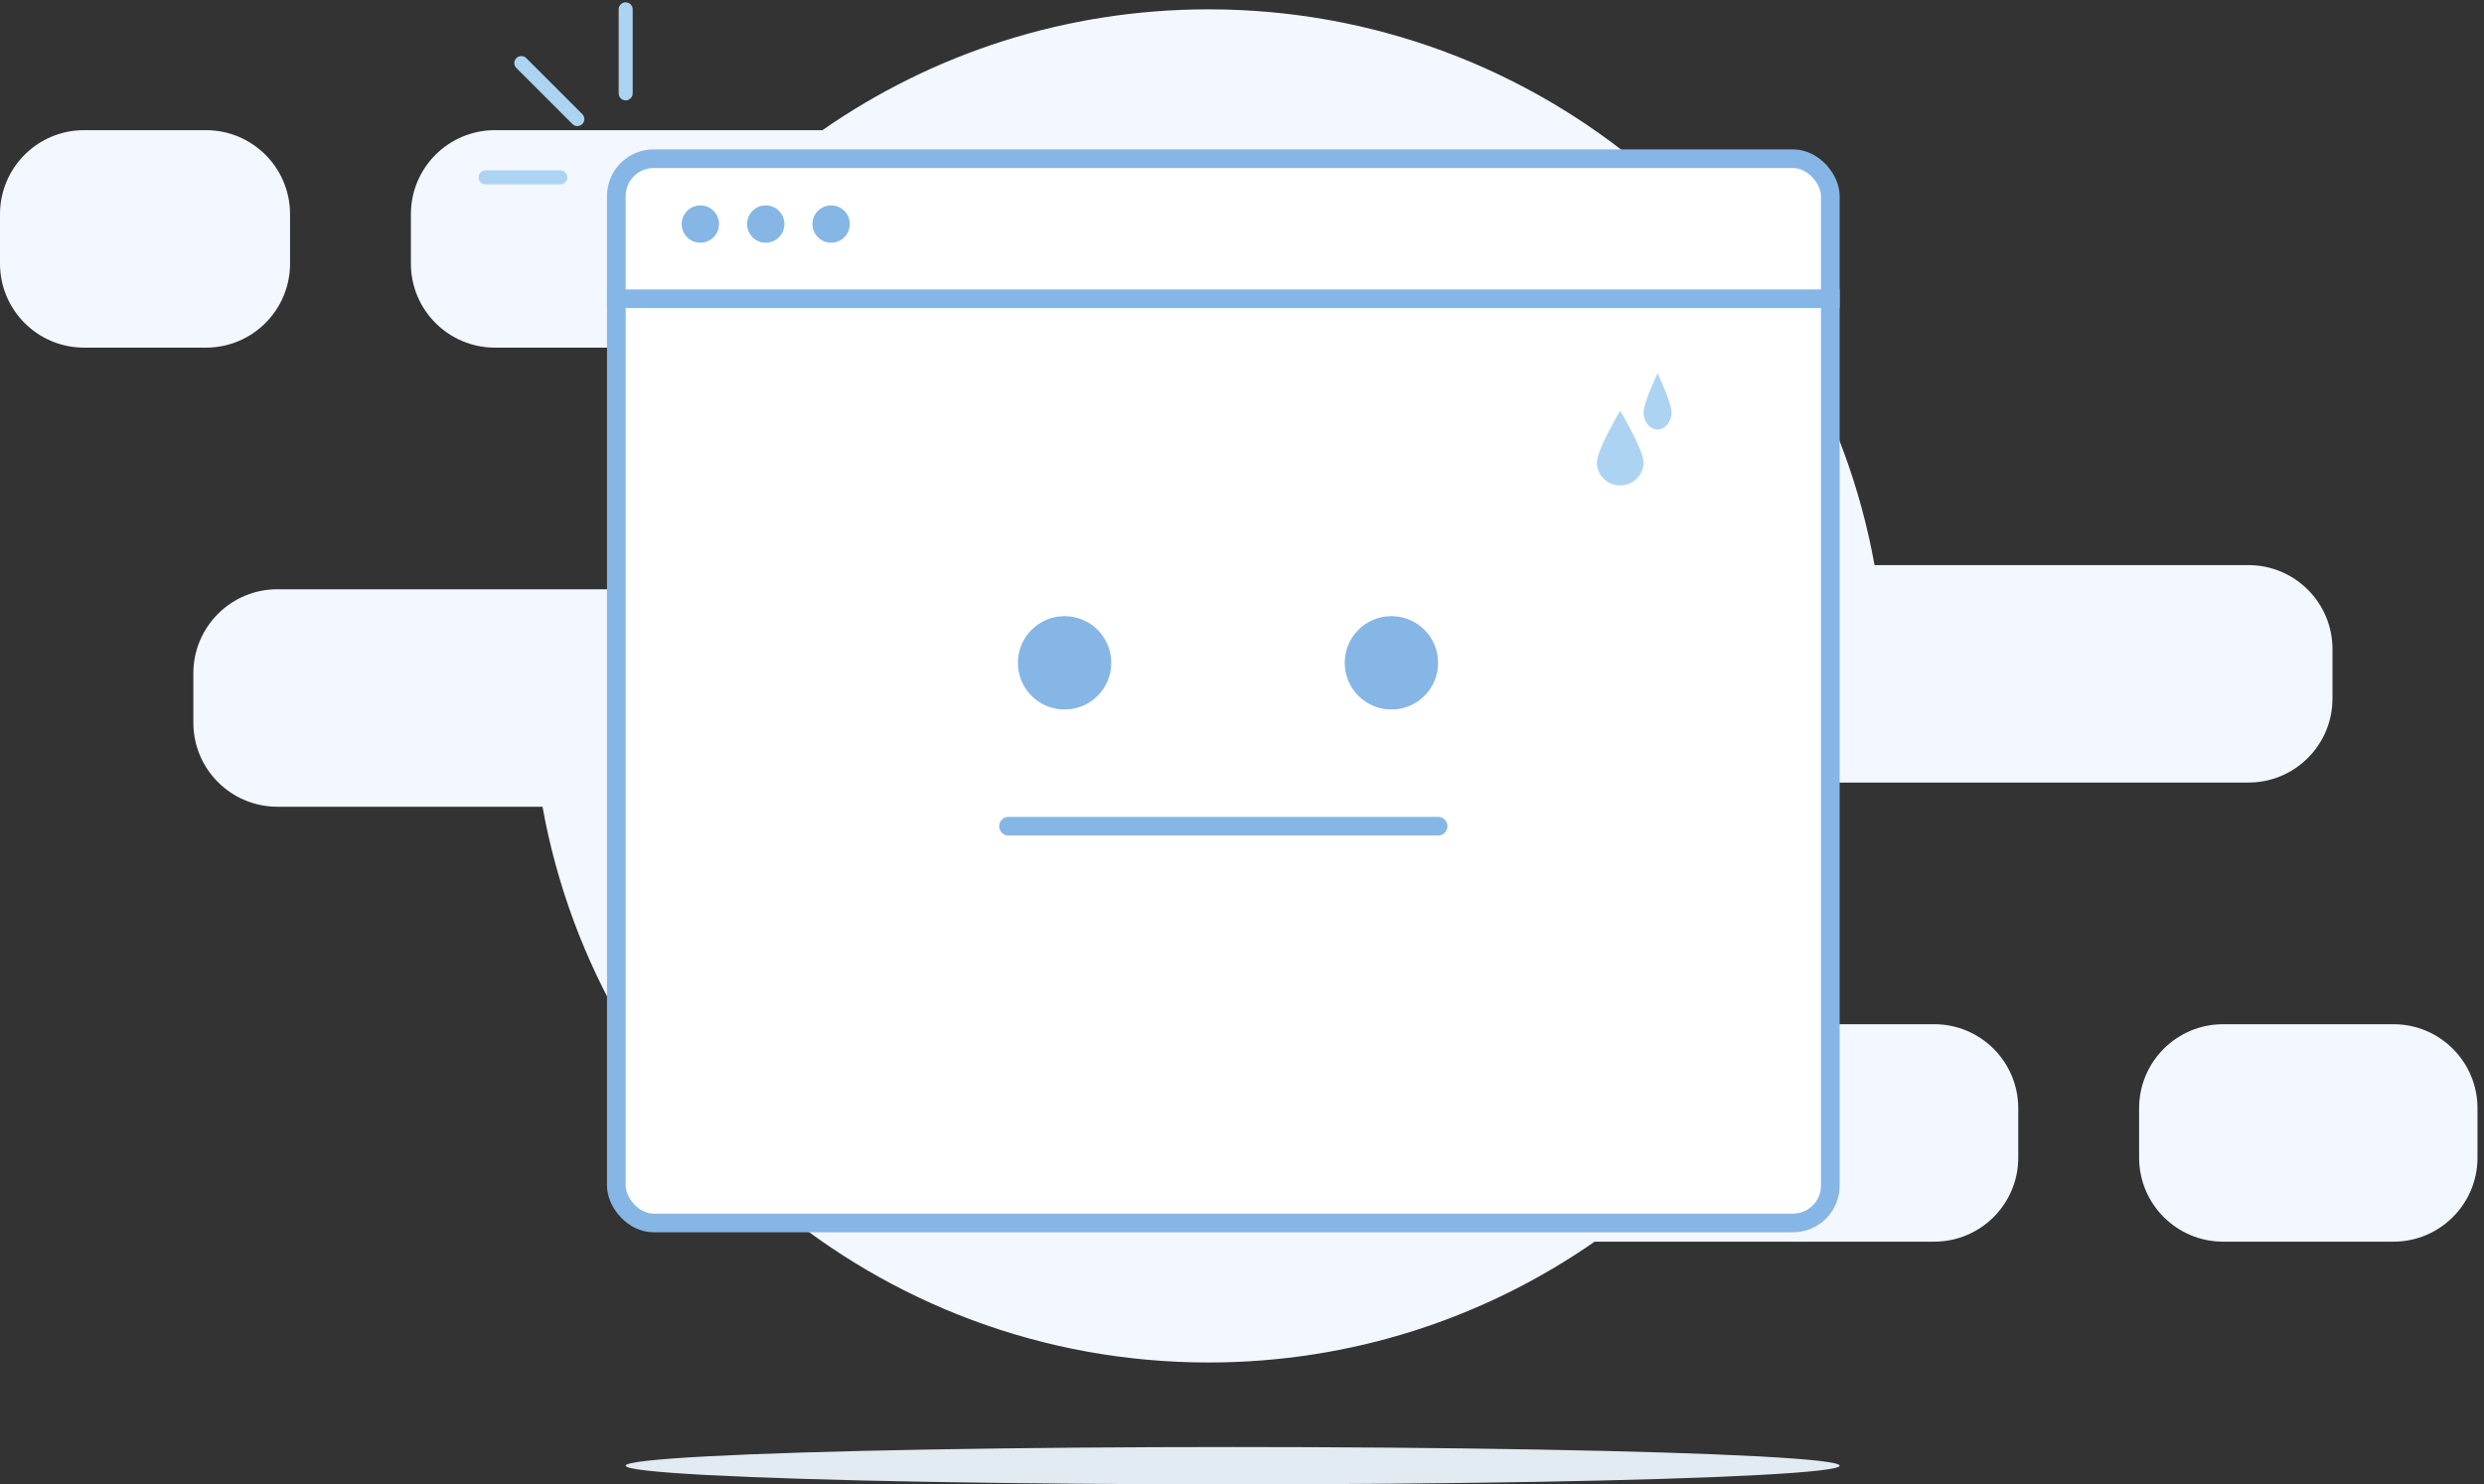 <svg width="266" height="159" viewBox="0 0 266 159" fill="none" xmlns="http://www.w3.org/2000/svg">
<rect x="0" y="0" width="266" height="159" fill="#333333" stroke="none"/>
<path fill-rule="evenodd" clip-rule="evenodd" d="M201.156 83.827L201.156 83.826H240.774C245.744 83.826 249.774 79.797 249.774 74.826V69.531C249.774 64.561 245.744 60.532 240.774 60.532H200.737C194.635 26.681 165.025 1 129.416 1C114.049 1 99.798 5.783 88.073 13.942H53.001C48.031 13.942 44.001 17.971 44.001 22.942V28.237C44.001 33.207 48.031 37.237 53.001 37.237H74.153C79.661 37.254 84.121 41.724 84.121 47.237V53.12C84.121 58.618 79.684 63.08 74.195 63.12H29.706C24.736 63.12 20.706 67.149 20.706 72.12V77.415C20.706 82.385 24.736 86.415 29.706 86.415H58.095C64.197 120.266 93.808 145.946 129.416 145.946C144.784 145.946 159.035 141.163 170.76 133.004H207.125C212.096 133.004 216.125 128.975 216.125 124.004V118.709C216.125 113.739 212.096 109.709 207.125 109.709H171.663C166.19 109.651 161.771 105.197 161.771 99.71V93.827C161.771 88.304 166.248 83.827 171.771 83.827H201.156ZM229.067 118.709C229.067 113.739 233.096 109.709 238.067 109.709H256.303C261.274 109.709 265.303 113.739 265.303 118.709V124.004C265.303 128.975 261.274 133.004 256.303 133.004H238.067C233.096 133.004 229.067 128.975 229.067 124.004V118.709ZM9 13.942C4.029 13.942 0 17.971 0 22.942V28.237C0 33.207 4.029 37.237 9 37.237H22.06C27.03 37.237 31.06 33.207 31.06 28.237V22.942C31.06 17.971 27.03 13.942 22.06 13.942H9Z" fill="#F3F7FF"/>
<ellipse cx="132" cy="157" rx="65" ry="2" fill="#E2EBF1"/>
<rect x="66" y="17" width="130" height="114" rx="4" fill="white" stroke="#85B6E6" stroke-width="2"/>
<path d="M65 32L197 32" stroke="#85B6E6" stroke-width="2"/>
<circle cx="75" cy="24" r="2" fill="#85B6E6"/>
<circle cx="82" cy="24" r="2" fill="#85B6E6"/>
<circle cx="89" cy="24" r="2" fill="#85B6E6"/>
<circle cx="114" cy="71" r="5" fill="#85B6E6"/>
<circle cx="149" cy="71" r="5" fill="#85B6E6"/>
<path d="M108 88.5C108 88.5 122 88.5 130 88.5C138 88.5 154 88.5 154 88.5" stroke="#85B6E6" stroke-width="2" stroke-linecap="round"/>
<path d="M67 10L67 1" stroke="#ADD3F2" stroke-width="1.5" stroke-linecap="round"/>
<path d="M61.826 12.756L55.826 6.756" stroke="#ADD3F2" stroke-width="1.5" stroke-linecap="round"/>
<path d="M60 19L52 19" stroke="#ADD3F2" stroke-width="1.5" stroke-linecap="round"/>
<path d="M176 49.538C176 50.898 174.881 52 173.5 52C172.119 52 171 50.898 171 49.538C171 48.179 173.5 44 173.5 44C173.5 44 176 48.179 176 49.538Z" fill="#ADD3F2"/>
<path d="M179 44.154C179 45.173 178.328 46 177.5 46C176.672 46 176 45.173 176 44.154C176 43.134 177.5 40 177.5 40C177.5 40 179 43.134 179 44.154Z" fill="#ADD3F2"/>
</svg>
